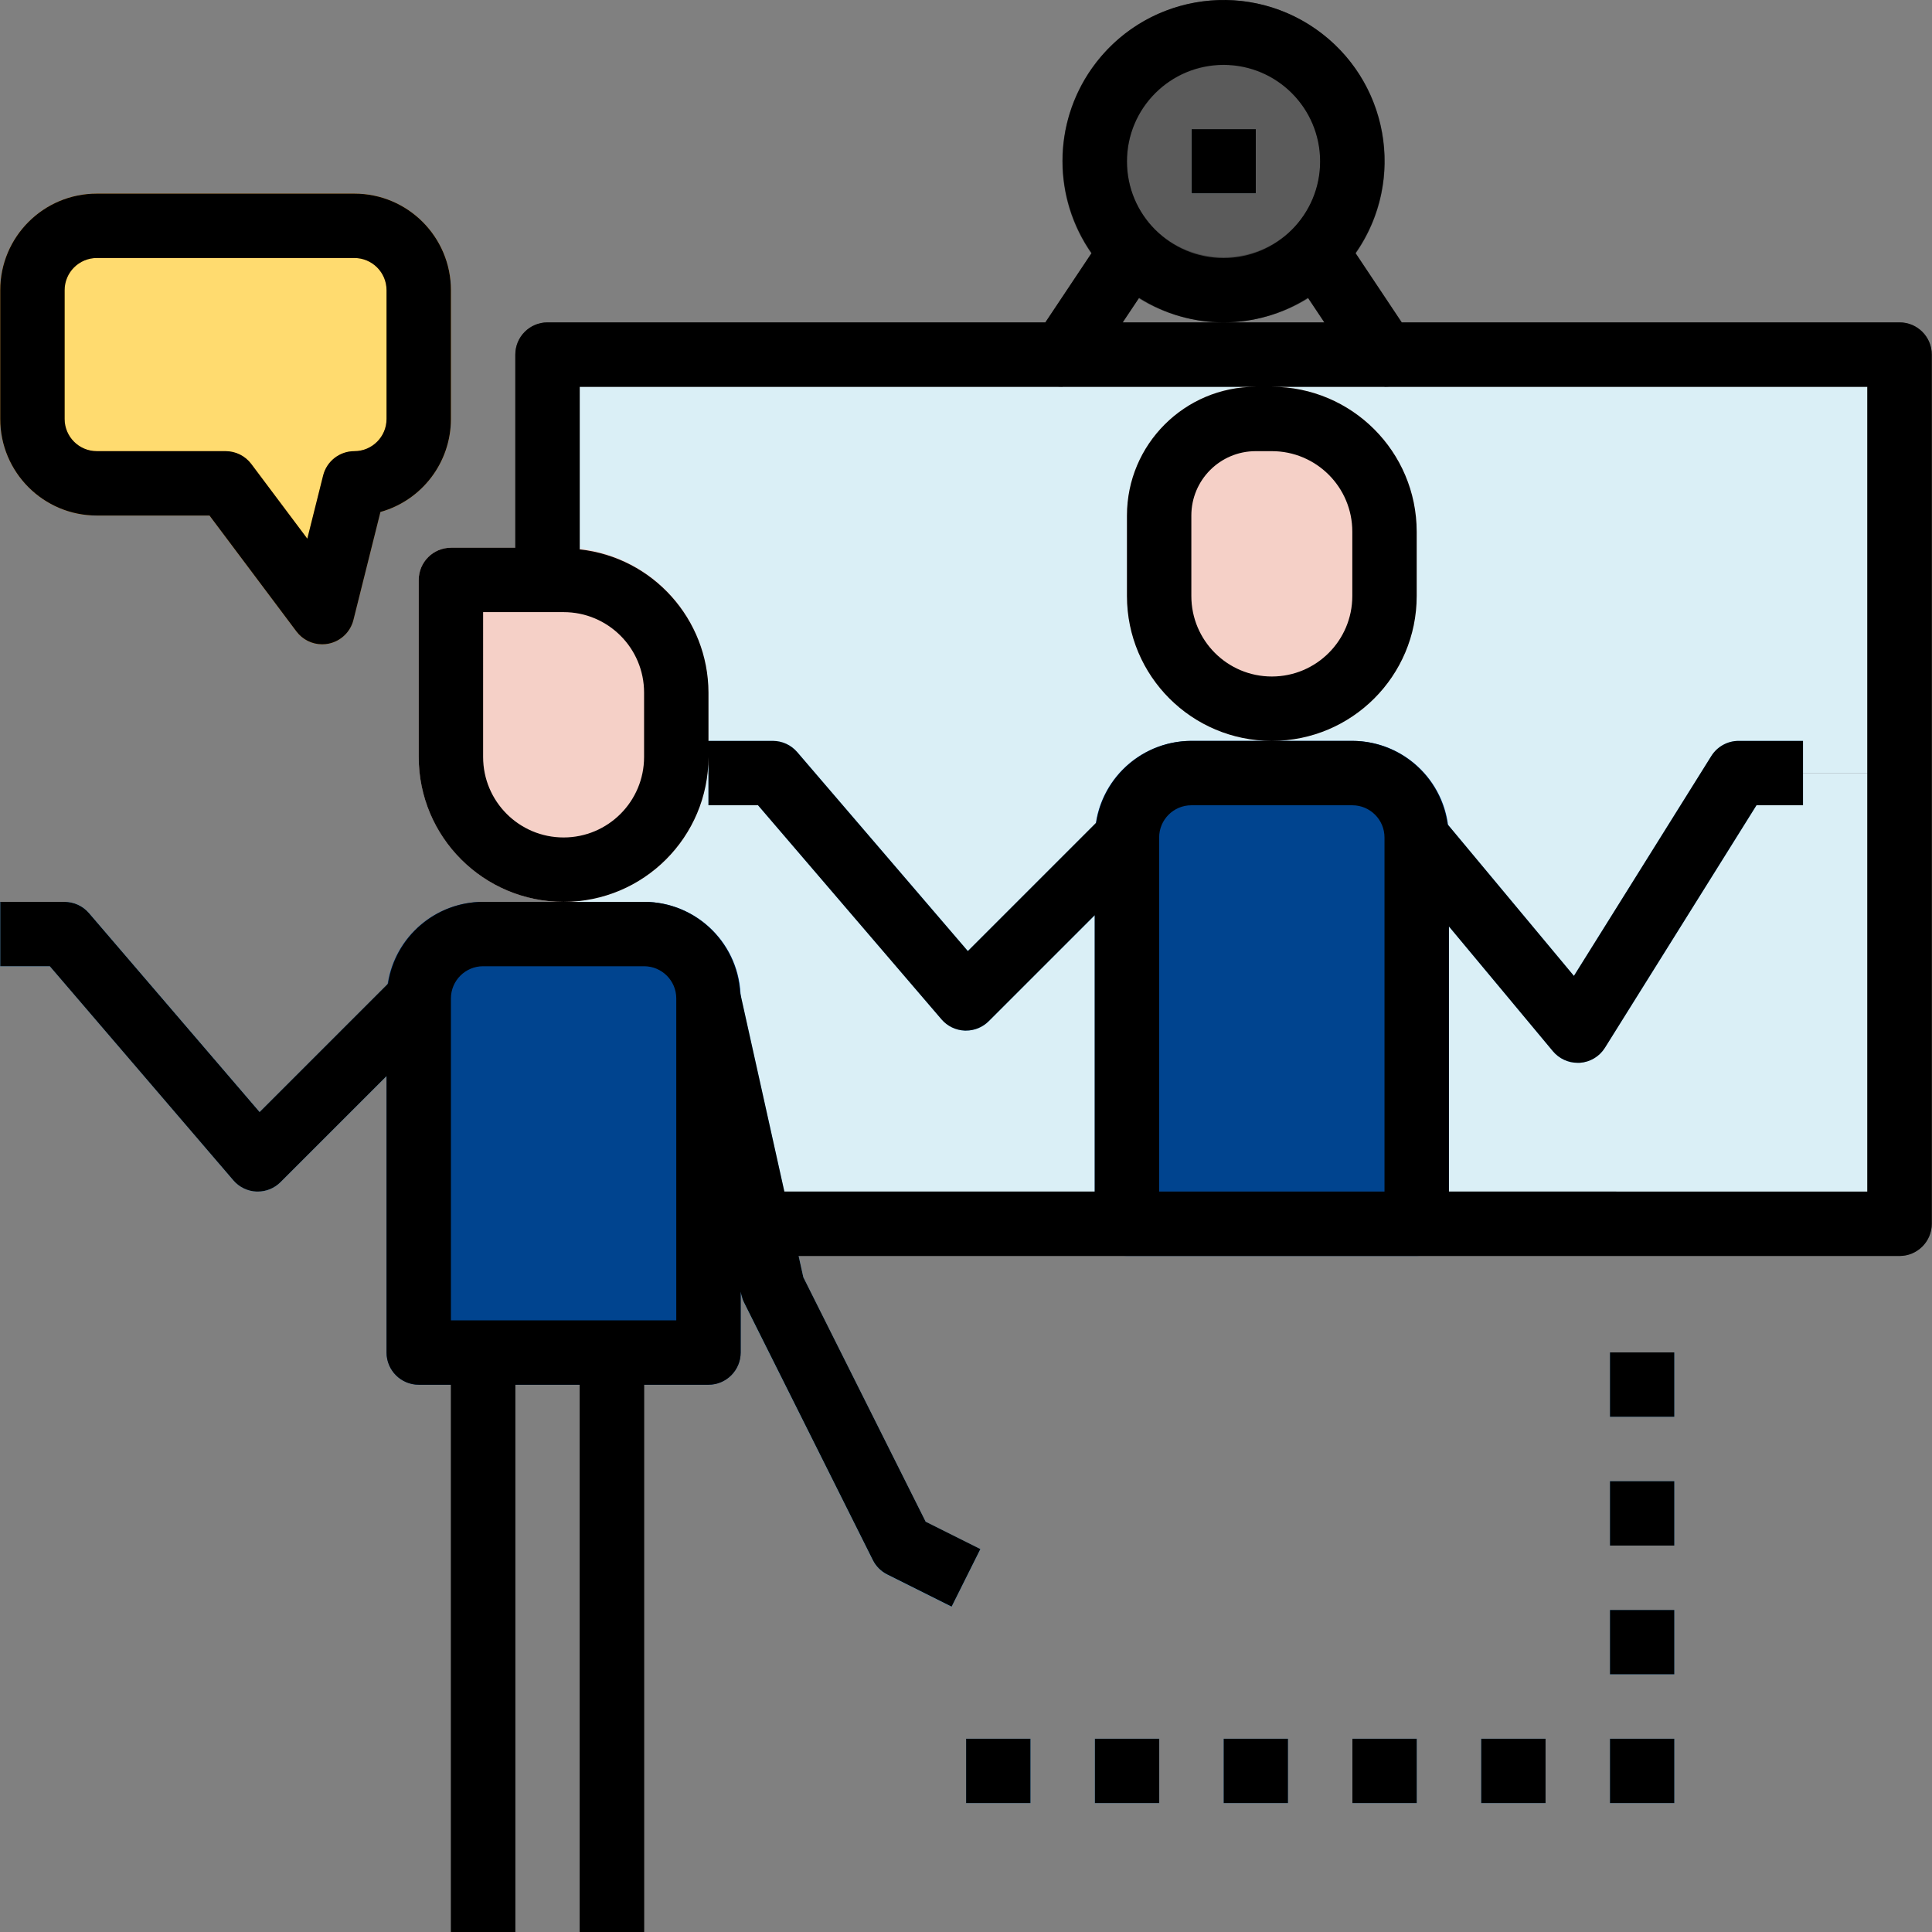 <?xml version="1.0" encoding="iso-8859-1"?>
<!-- Generator: Adobe Illustrator 19.0.0, SVG Export Plug-In . SVG Version: 6.00 Build 0)  -->
<svg version="1.1" id="Capa_1" xmlns="http://www.w3.org/2000/svg" xmlns:xlink="http://www.w3.org/1999/xlink" x="0px" y="0px"
	 viewBox="0 0 512.005 512.005" style="enable-background:new 0 0 512.005 512.005;" xml:space="preserve">
<rect x="0" y="0" width="512.005" height="512.005" fill="#808080" stroke="none"/>
<g>
	<polygon style="fill:#DAEFF6;" points="477.817,204.877 460.755,204.877 418.098,273.127 375.441,221.939 375.441,324.316 
		503.411,324.316 503.411,204.877 	"/>
	<path style="fill:#DAEFF6;" d="M503.411,93.969v110.907h-42.657l-42.657,68.251l-42.657-51.188
		c-0.026-9.41-7.653-17.037-17.063-17.063H337.05v-17.063c16.491,0,29.86-13.369,29.86-29.86v-17.063
		c0-16.491-13.369-29.86-29.86-29.86V93.969H503.411z"/>
</g>
<path style="fill:#F5D0C7;" d="M366.91,140.892v17.063c0,16.491-13.369,29.86-29.86,29.86c-16.491,0-29.86-13.369-29.86-29.86
	v-21.328c0-14.136,11.458-25.594,25.594-25.594h4.266C353.541,111.032,366.91,124.401,366.91,140.892z"/>
<path style="fill:#5B5B5B;" d="M324.253,8.656c18.846,0,34.125,15.28,34.125,34.125s-15.28,34.125-34.125,34.125
	s-34.125-15.28-34.125-34.125S305.408,8.656,324.253,8.656z"/>
<g>
	<path style="fill:#DAEFF6;" d="M337.05,187.814v17.063h-21.328c-9.41,0.026-17.037,7.653-17.063,17.063l-42.657,42.657
		l-51.188-59.719h-17.063l-8.702-1.194c0.085-1.024,0.171-2.048,0.171-3.071v-17.063c0-16.491-13.369-29.86-29.86-29.86l0,0h-4.266
		V93.969H337.05v17.063h-4.266c-14.136,0-25.594,11.458-25.594,25.594v21.328C307.191,174.445,320.559,187.814,337.05,187.814z"/>
	<path style="fill:#DAEFF6;" d="M298.659,221.939v102.376h-97.599l-13.309-59.719c-0.026-9.41-7.653-17.037-17.063-17.063h-21.328
		v-17.063c15.297-0.009,28.119-11.568,29.689-26.788l8.702,1.194h17.063l51.188,59.719L298.659,221.939z"/>
</g>
<path style="fill:#F5D0C7;" d="M179.22,183.548v17.063c0,1.024-0.085,2.048-0.171,3.071c-1.757,16.397-16.474,28.264-32.871,26.507
	c-15.126-1.621-26.618-14.358-26.678-29.578v-46.922h29.86C165.852,153.689,179.22,167.057,179.22,183.548L179.22,183.548z"/>
<path style="fill:#FFDB6F;" d="M110.97,76.907v34.125c-0.026,9.41-7.653,17.037-17.063,17.063l-8.531,34.125l-25.594-34.125H25.656
	c-9.41-0.026-17.037-7.653-17.063-17.063V76.907c0.026-9.41,7.653-17.037,17.063-17.063h68.251
	C103.317,59.878,110.944,67.497,110.97,76.907z"/>
<g>
	<path style="fill:#454545;" d="M153.626,153.689h-17.063V93.969c0-4.709,3.822-8.531,8.531-8.531h136.501v17.063h-127.97V153.689z"
		/>
	<path style="fill:#454545;" d="M324.253,85.438c-11.296,0-22.13-4.47-30.133-12.439l-0.085-0.085
		c-16.679-16.687-16.662-43.732,0.026-60.41s43.732-16.662,60.41,0.026c16.679,16.687,16.662,43.732-0.026,60.41
		C346.435,80.942,335.574,85.438,324.253,85.438z M306.141,60.893c10.152,9.683,26.114,9.683,36.267,0
		c9.973-10.016,9.948-26.217-0.068-36.198c-10.016-9.982-26.217-9.948-36.198,0.068C296.194,34.762,296.194,50.912,306.141,60.893z"
		/>
</g>
<rect x="315.747" y="34.216" style="fill:#DAEFF6;" width="17.063" height="17.063"/>
<path style="fill:#454545;" d="M366.91,102.501h-85.313c-4.709,0-8.531-3.822-8.531-8.531c0-1.689,0.495-3.336,1.433-4.735
	l17.063-25.594l14.196,9.47l-8.224,12.328h53.44l-8.224-12.328l14.196-9.47l17.063,25.594c2.619,3.916,1.561,9.214-2.363,11.833
	C370.246,102.006,368.599,102.501,366.91,102.501z"/>
<path style="fill:#F5D0C7;" d="M337.05,196.345c-21.192-0.026-38.365-17.199-38.391-38.391v-21.328
	c0-18.846,15.28-34.125,34.125-34.125h4.266c21.192,0.026,38.365,17.199,38.391,38.391v17.063
	C375.416,179.146,358.242,196.32,337.05,196.345z M332.785,119.563c-9.427,0-17.063,7.636-17.063,17.063v21.328
	c0,11.782,9.547,21.328,21.328,21.328s21.328-9.547,21.328-21.328v-17.063c0-11.782-9.547-21.328-21.328-21.328H332.785z"/>
<g>
	<path style="fill:#62BEFF;" d="M256.003,273.127h-0.324c-2.372-0.094-4.607-1.169-6.151-2.969l-48.637-56.75h-13.138v-17.063
		h17.063c2.491,0,4.854,1.092,6.475,2.977l45.216,52.724l36.139-36.139l12.063,12.063l-42.657,42.657
		C260.447,272.232,258.272,273.136,256.003,273.127z"/>
	<path style="fill:#62BEFF;" d="M418.098,281.659c-2.534,0-4.94-1.126-6.561-3.071l-42.657-51.188l13.121-10.92l35.106,42.145
		l36.412-58.261c1.553-2.5,4.291-4.018,7.235-4.018h17.063v17.063H465.49l-40.157,64.241c-1.45,2.321-3.924,3.805-6.654,3.993
		L418.098,281.659z"/>
</g>
<path style="fill:#F5D0C7;" d="M149.361,239.002c-21.192-0.026-38.365-17.199-38.391-38.391v-46.922
	c0-4.709,3.822-8.531,8.531-8.531h29.86c21.192,0.026,38.365,17.199,38.391,38.391v17.063c0,1.254-0.094,2.508-0.188,3.762
	C185.662,224.038,169.119,239.036,149.361,239.002z M128.032,162.22v38.391c0.068,11.782,9.675,21.269,21.456,21.2
	c10.826-0.068,19.887-8.233,21.072-18.999c0.051-0.614,0.128-1.408,0.128-2.201v-17.063c0-11.782-9.547-21.328-21.328-21.328
	L128.032,162.22L128.032,162.22z"/>
<path style="fill:#62BEFF;" d="M68.313,315.784h-0.324c-2.372-0.094-4.607-1.169-6.151-2.969L13.2,256.065H0.062v-17.063h17.063
	c2.491,0,4.854,1.092,6.475,2.977l45.216,52.724l36.139-36.139l12.063,12.063l-42.657,42.657
	C72.758,314.888,70.582,315.793,68.313,315.784z"/>
<g>
	<rect x="153.652" y="358.407" style="fill:#454545;" width="17.063" height="153.564"/>
	<rect x="119.527" y="358.407" style="fill:#454545;" width="17.063" height="153.564"/>
</g>
<g>
	<rect x="256.028" y="460.783" style="fill:#62BEFF;" width="17.063" height="17.063"/>
	<rect x="290.153" y="460.783" style="fill:#62BEFF;" width="17.063" height="17.063"/>
	<rect x="324.279" y="460.783" style="fill:#62BEFF;" width="17.063" height="17.063"/>
	<rect x="358.404" y="460.783" style="fill:#62BEFF;" width="17.063" height="17.063"/>
	<rect x="392.53" y="460.783" style="fill:#62BEFF;" width="17.063" height="17.063"/>
	<rect x="426.655" y="460.783" style="fill:#62BEFF;" width="17.063" height="17.063"/>
	<rect x="426.655" y="426.657" style="fill:#62BEFF;" width="17.063" height="17.063"/>
	<rect x="426.655" y="392.532" style="fill:#62BEFF;" width="17.063" height="17.063"/>
	<rect x="426.655" y="358.407" style="fill:#62BEFF;" width="17.063" height="17.063"/>
</g>
<path style="fill:#EC9821;" d="M85.376,170.751c-2.687,0-5.213-1.263-6.825-3.413l-23.035-30.713h-29.86
	c-14.136,0-25.594-11.458-25.594-25.594V76.907c0-14.136,11.458-25.594,25.594-25.594h68.251c14.136,0,25.594,11.458,25.594,25.594
	v34.125c0,11.475-7.644,21.55-18.692,24.647l-7.158,28.614c-0.802,3.191-3.361,5.639-6.586,6.288
	C86.51,170.7,85.947,170.751,85.376,170.751z M25.656,68.375c-4.709,0-8.531,3.822-8.531,8.531v34.125
	c0,4.709,3.822,8.531,8.531,8.531h34.125c2.687,0,5.213,1.263,6.825,3.413l14.836,19.784l4.189-16.738
	c0.947-3.796,4.36-6.458,8.275-6.458c4.709,0,8.531-3.822,8.531-8.531V76.907c0-4.709-3.822-8.531-8.531-8.531H25.656z"/>
<path style="fill:#62BEFF;" d="M252.189,425.839l-17.063-8.531c-1.655-0.828-2.995-2.167-3.822-3.822l-34.125-68.251
	c-0.316-0.631-0.546-1.297-0.7-1.979l-17.063-76.782l16.653-3.703l16.841,75.767l32.419,64.761l14.503,7.252L252.189,425.839z"/>
<path style="fill:#00448F;" d="M358.379,196.345h-42.657c-14.136,0-25.594,11.458-25.594,25.594v102.376
	c0,4.709,3.822,8.531,8.531,8.531h76.782c4.709,0,8.531-3.822,8.531-8.531V221.939C383.973,207.803,372.515,196.345,358.379,196.345
	z"/>
<path style="fill:#454545;" d="M503.411,85.438H366.91v17.063h127.97v213.284H196.283v17.063h307.128
	c4.709,0,8.531-3.822,8.531-8.531V93.969C511.943,89.26,508.121,85.438,503.411,85.438z"/>
<path style="fill:#00448F;" d="M170.689,239.002h-42.657c-14.136,0-25.594,11.458-25.594,25.594v93.845
	c0,4.709,3.822,8.531,8.531,8.531h76.782c4.709,0,8.531-3.822,8.531-8.531v-93.845C196.283,250.46,184.826,239.002,170.689,239.002z
	"/>
<rect x="315.747" y="34.216" width="17.063" height="17.063"/>
<path d="M61.838,312.807c1.544,1.809,3.779,2.884,6.151,2.977h0.324c2.261,0,4.436-0.896,6.032-2.5l28.094-28.094v73.25
	c0,4.709,3.822,8.531,8.531,8.531h8.531v145.033h17.063V366.972h17.063v145.033h17.063V366.972h17.063
	c4.709,0,8.531-3.822,8.531-8.531v-16.116l0.196,0.904c0.162,0.683,0.392,1.339,0.7,1.962l34.125,68.251
	c0.828,1.655,2.167,2.995,3.822,3.822l17.063,8.531l7.627-15.271l-14.503-7.252l-32.419-64.77l-1.254-5.656h291.772
	c4.709,0,8.531-3.822,8.531-8.531V93.969c0-4.709-3.822-8.531-8.531-8.531H371.474l-12.242-18.359
	c13.488-19.315,8.753-45.907-10.562-59.395c-19.315-13.488-45.907-8.753-59.395,10.562c-10.238,14.665-10.238,34.16,0,48.833
	l-12.242,18.359H145.095c-4.709,0-8.531,3.822-8.531,8.531v51.188h-17.063c-4.709,0-8.531,3.822-8.531,8.531v46.922
	c0,21.2,17.191,38.391,38.391,38.391s38.391-17.191,38.391-38.391v12.797h13.138l48.629,56.742c1.544,1.8,3.779,2.875,6.151,2.969
	h0.333c2.261,0,4.436-0.896,6.032-2.5l28.094-28.085v73.25h-82.259l-11.765-52.894c-0.87-13.411-11.978-23.845-25.415-23.888
	h-42.657c-12.584,0.051-23.256,9.231-25.193,21.661l-34.04,34.04L23.583,241.98c-1.621-1.885-3.976-2.969-6.458-2.977H0.062v17.063
	h13.138L61.838,312.807z M324.253,17.187c14.136,0,25.594,11.458,25.594,25.594s-11.458,25.594-25.594,25.594
	c-14.136,0-25.594-11.458-25.594-25.594S310.117,17.187,324.253,17.187z M301.876,78.929c13.659,8.676,31.097,8.676,44.755,0
	l4.342,6.509h-53.44L301.876,78.929z M170.689,200.611c0,11.782-9.547,21.328-21.328,21.328c-11.782,0-21.328-9.547-21.328-21.328
	V162.22h21.328c11.782,0,21.328,9.547,21.328,21.328V200.611z M256.489,252.047l-45.216-52.724
	c-1.621-1.885-3.976-2.969-6.458-2.977h-17.063v-12.797c-0.06-19.494-14.751-35.832-34.125-37.956v-43.092h179.158
	c-18.846,0-34.125,15.28-34.125,34.125v21.328c0,21.2,17.191,38.391,38.391,38.391s38.391-17.191,38.391-38.391v-17.063
	c-0.026-21.192-17.199-38.365-38.391-38.391h157.83v213.284H383.973v-70.281l27.565,33.085c1.621,1.945,4.027,3.071,6.561,3.071
	h0.58c2.73-0.188,5.204-1.672,6.654-3.993l40.157-64.258h12.328v-17.063h-17.063c-2.943,0-5.673,1.519-7.235,4.01l-36.412,58.269
	l-33.494-40.191c-1.749-12.618-12.498-22.028-25.236-22.088h-42.657c-12.584,0.051-23.256,9.231-25.193,21.661L256.489,252.047z
	 M337.05,119.563c11.782,0,21.328,9.547,21.328,21.328v17.063c0,11.782-9.547,21.328-21.328,21.328s-21.328-9.547-21.328-21.328
	v-21.328c0-9.427,7.636-17.063,17.063-17.063H337.05z M307.191,221.939c0-4.709,3.822-8.531,8.531-8.531h42.657
	c4.709,0,8.531,3.822,8.531,8.531v93.845h-59.719V221.939z M119.501,264.596c0-4.709,3.822-8.531,8.531-8.531h42.657
	c4.709,0,8.531,3.822,8.531,8.531v85.313h-59.719V264.596z"/>
<rect x="256.028" y="460.783" width="17.063" height="17.063"/>
<rect x="290.153" y="460.783" width="17.063" height="17.063"/>
<rect x="324.279" y="460.783" width="17.063" height="17.063"/>
<rect x="358.404" y="460.783" width="17.063" height="17.063"/>
<rect x="392.53" y="460.783" width="17.063" height="17.063"/>
<rect x="426.655" y="460.783" width="17.063" height="17.063"/>
<rect x="426.655" y="426.657" width="17.063" height="17.063"/>
<rect x="426.655" y="392.532" width="17.063" height="17.063"/>
<rect x="426.655" y="358.407" width="17.063" height="17.063"/>
<path d="M25.656,136.626h29.86l23.035,30.713c1.612,2.15,4.138,3.413,6.825,3.413c0.572,0,1.143-0.051,1.706-0.171
	c3.225-0.648,5.784-3.097,6.586-6.288l7.158-28.614c11.048-3.105,18.675-13.172,18.675-24.647V76.907
	c0-14.136-11.458-25.594-25.594-25.594H25.656c-14.136,0-25.594,11.458-25.594,25.594v34.125
	C0.062,125.168,11.52,136.626,25.656,136.626z M17.125,76.907c0-4.709,3.822-8.531,8.531-8.531h68.251
	c4.709,0,8.531,3.822,8.531,8.531v34.125c0,4.709-3.822,8.531-8.531,8.531c-3.916,0-7.328,2.662-8.275,6.458l-4.189,16.738
	l-14.836-19.784c-1.612-2.15-4.138-3.413-6.825-3.413H25.656c-4.709,0-8.531-3.822-8.531-8.531
	C17.125,111.032,17.125,76.907,17.125,76.907z"/>
<g>
</g>
<g>
</g>
<g>
</g>
<g>
</g>
<g>
</g>
<g>
</g>
<g>
</g>
<g>
</g>
<g>
</g>
<g>
</g>
<g>
</g>
<g>
</g>
<g>
</g>
<g>
</g>
<g>
</g>
</svg>
